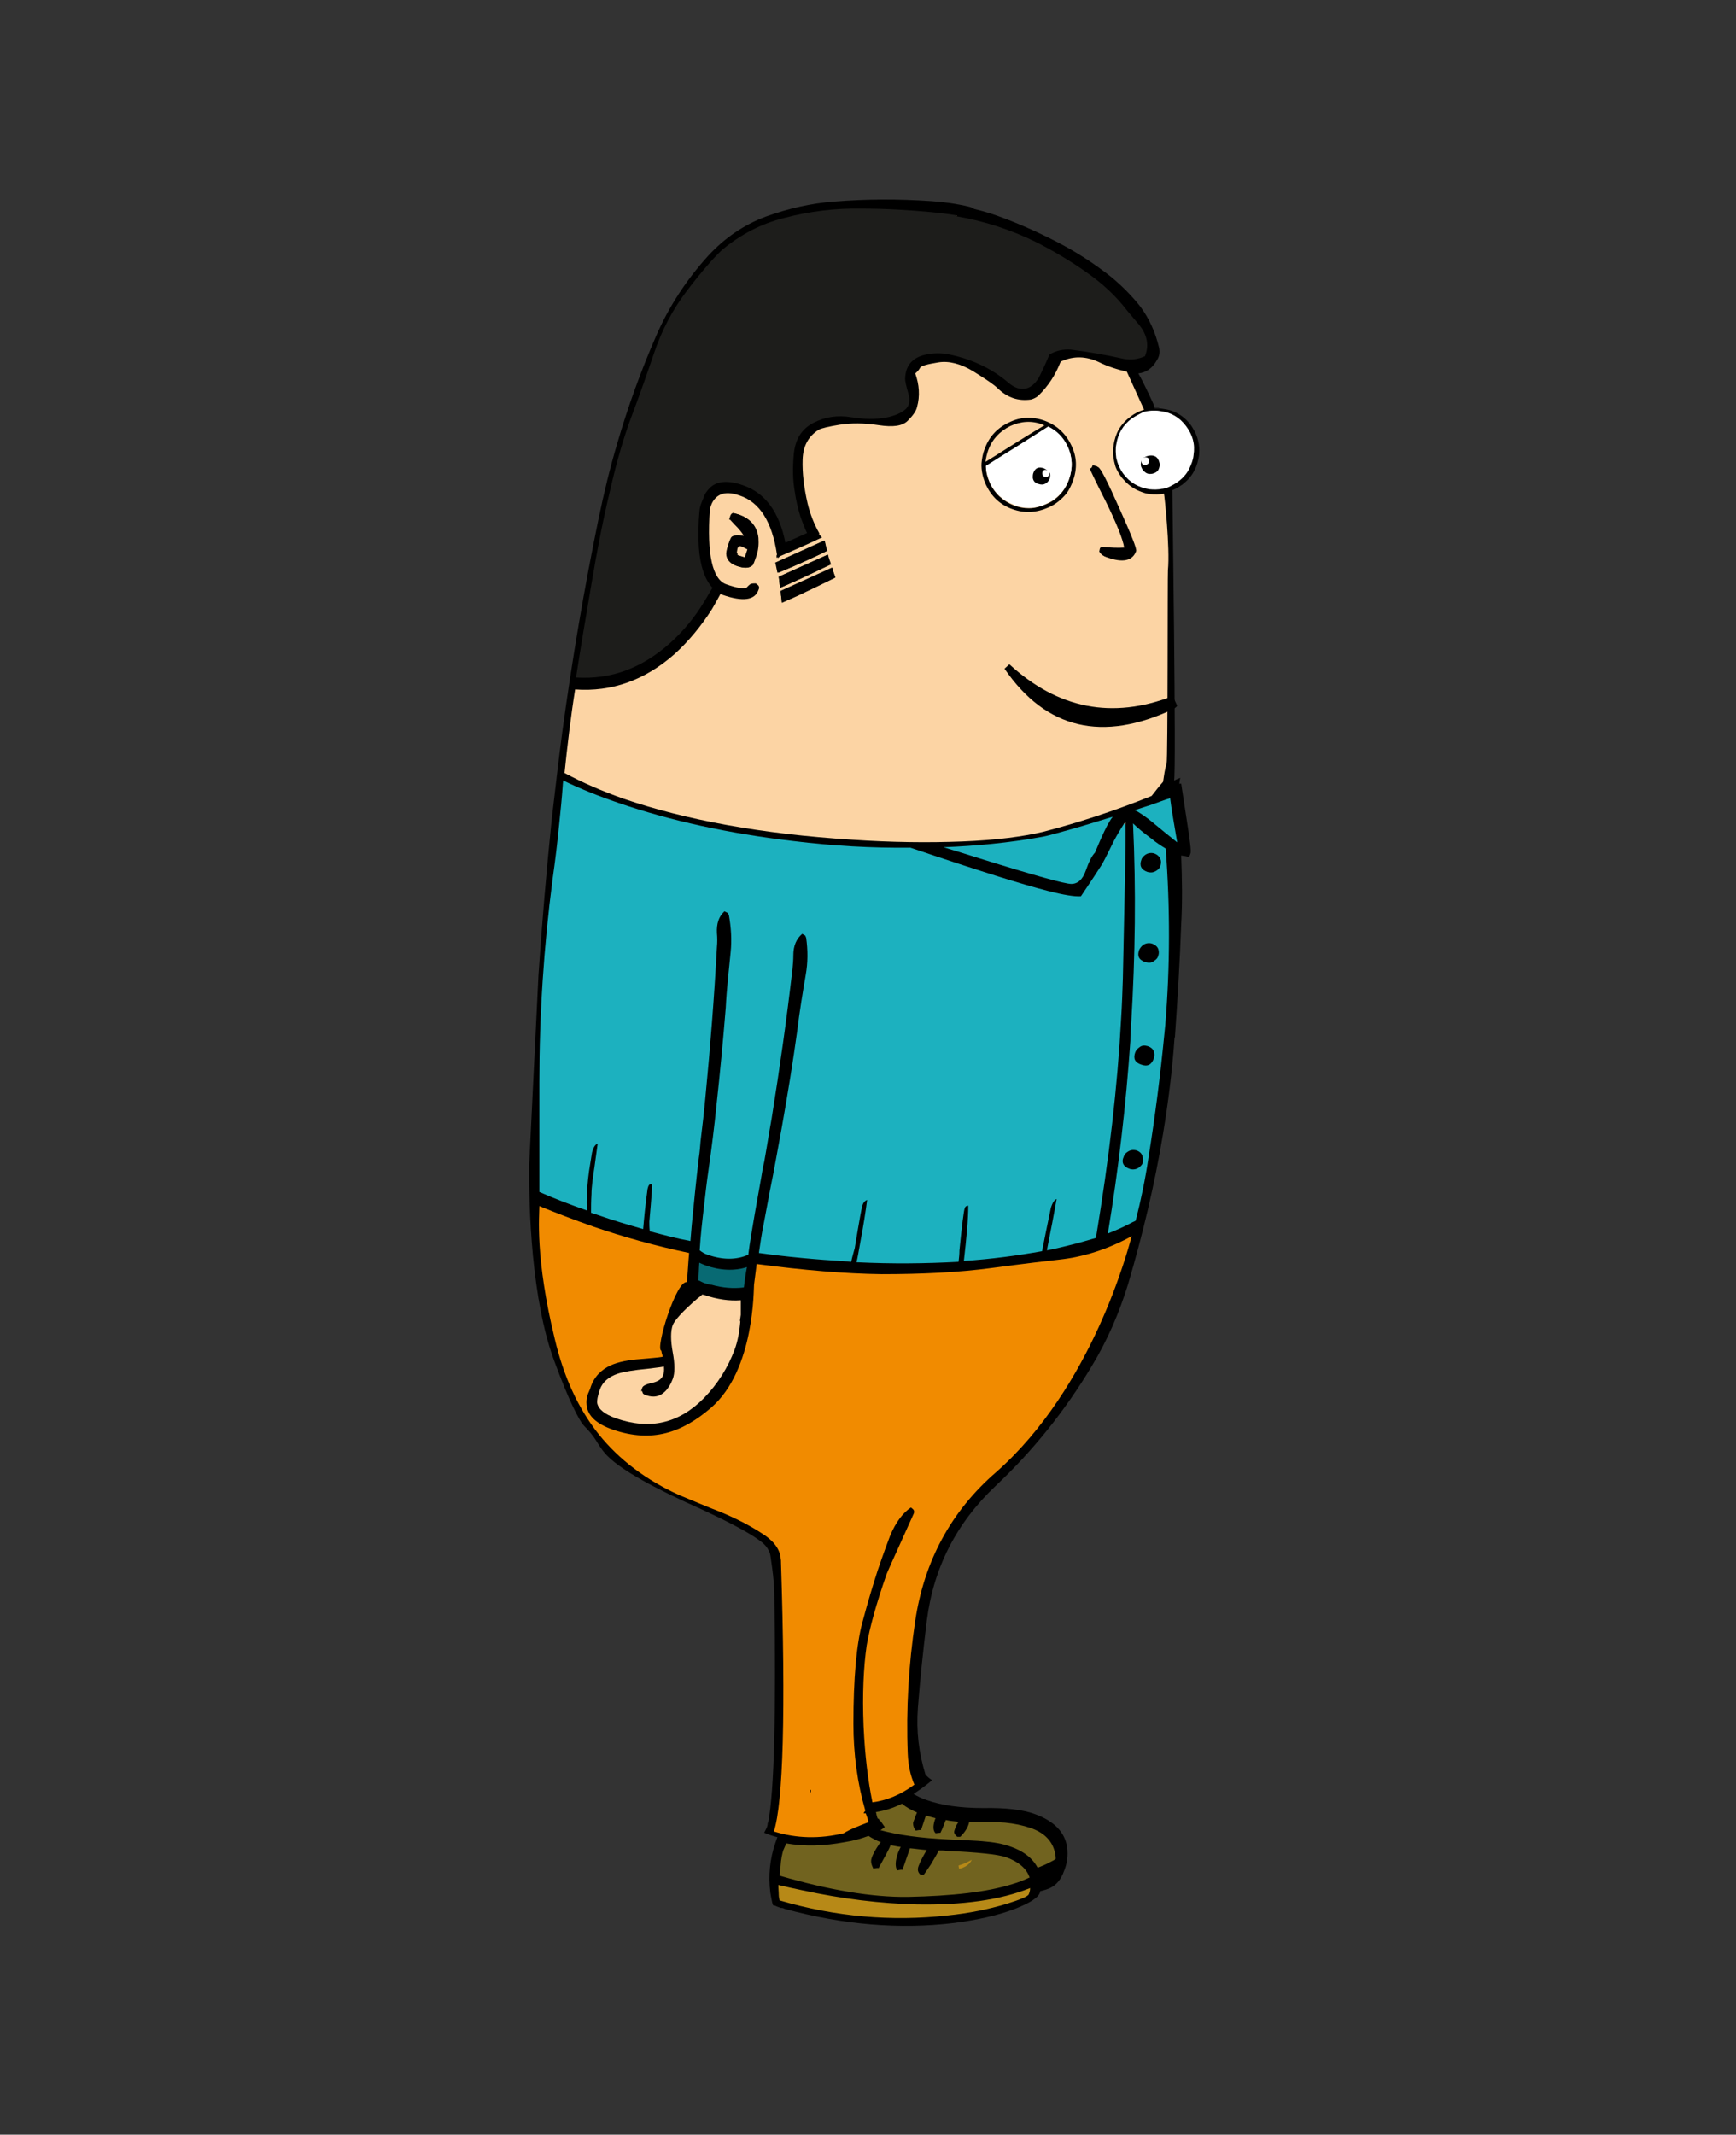 <?xml version="1.0" encoding="utf-8"?>
<!-- Generator: Adobe Illustrator 18.1.1, SVG Export Plug-In . SVG Version: 6.00 Build 0)  -->
<!DOCTYPE svg PUBLIC "-//W3C//DTD SVG 1.1//EN" "http://www.w3.org/Graphics/SVG/1.1/DTD/svg11.dtd">
<svg version="1.1" xmlns="http://www.w3.org/2000/svg" xmlns:xlink="http://www.w3.org/1999/xlink" x="0px" y="0px"
	 viewBox="0 0 393 483" enable-background="new 0 0 393 483" xml:space="preserve">
<rect x="0" y="0" width="393" height="483" fill="#333333" stroke="none"/>
<g id="ziutek_x5F_01">
</g>
<g id="ziutek_x5F_02">
</g>
<g id="ziutek_x5F_03">
</g>
<g id="ziutek_x5F_04">
</g>
<g id="ziutek_x5F_05">
	<g>
		<g>
			<path fill="none" d="M167.4,298.8c0,0-0.1,0-0.1,0.1L167.4,298.8C167.4,298.8,167.4,298.8,167.4,298.8z"/>
			<path fill="none" d="M176.7,352.7l0,0.2C176.7,352.8,176.7,352.7,176.7,352.7C176.7,352.7,176.7,352.7,176.7,352.7z"/>
			<path fill="none" d="M217.1,422.9c0.1-0.1,0.2-0.1,0.3-0.1L217.1,422.9C217.1,422.9,217.1,422.9,217.1,422.9z"/>
			<path d="M121.9,220.6c0.8-11.8,1.8-23.5,3-35.2c0.8-6.6,1.5-13.2,2.4-19.8c2.2-16.2,4.9-32.2,8.2-48.2c1.2-5.8,2.6-11.6,4.3-17.3
				c2.4-8.2,5.3-16.2,8.7-24c2.9-6.7,6.9-12.8,11.8-18.2c3.7-4,8-7,13.1-8.9c5-1.8,10.1-3,15.5-3.4c7.3-0.6,14.6-0.6,21.9-0.1
				c2.9,0.2,5.8,0.6,8.7,1.3c0.4,0.1,0.7,0.3,1.1,0.5c1.7,0.4,3.4,0.9,5.1,1.5c4.5,1.6,9,3.6,13.3,5.8c4.5,2.3,8.7,5,12.6,8.1
				c2.4,2,4.6,4.2,6.5,6.6c2.1,2.8,3.5,6,4.3,9.4c0.2,1,0.1,1.9-0.5,2.8c-1,1.8-2.4,2.8-4.2,3c1.3,2.2,3.5,7.1,3.5,7.1
				c0,0.2,0.1,0.3,0.2,0.5c0,0,0,0,0,0c0.4-0.1,0.8,0,1.1,0.1c-0.4,0-0.8,0-1.2,0c0.1,0.1,0.1,0.2,0.1,0.2c0.6,0,1.2,0,1.8,0.1
				c0.7,0.1,1.3,0.2,1.9,0.4c1.8,0.6,3.3,1.7,4.5,3.3c0.2,0.3,0.4,0.6,0.5,0.8c0.5,0.8,0.9,1.7,1.1,2.6c0.3,1.1,0.4,2.4,0.2,3.7
				c0,0,0,0,0,0c0,0,0,0,0,0c-0.2,1-0.4,2-0.9,2.9c-0.3,0.7-0.7,1.3-1.2,1.9c-0.5,0.6-1.1,1.1-1.7,1.6c-0.2,0.1-0.4,0.2-0.6,0.4
				c-0.1,0-0.1,0.1-0.2,0.1l0,0c-0.4,0.3-0.9,0.5-1.4,0.7c0,0.1,0.9,63.5,0.4,65.7c0.4-0.2,0.9-0.4,1.4-0.6
				c-0.1,0.4-0.2,0.9-0.2,1.4c0.1-0.1,0.3-0.1,0.4-0.1c0.3,1.9,0.7,4.7,1.3,8.5c0.7,4.4,1,6.9,0.8,7.3c-0.2,0.7-0.4,0.9-0.5,0.8
				c-0.2-0.1-0.6-0.2-1.5-0.3c0,0,0,0-0.1,0c0.2,5.1,0.3,10.4,0,15.6c-0.3,8.4-0.8,16.7-1.4,25.2c0,0.1,0,0.3-0.1,0.4
				c-0.5,7.2-1.4,14.5-2.6,21.7c-1.9,11.5-4.6,22.8-7.9,34c-2,6.5-4.7,12.8-8.3,18.7c-6,10-13.2,19-21.7,27
				c-8.9,8.4-14.1,18.6-15.6,30.6c-0.8,6.5-1.5,13.1-2,19.6c-0.4,5.3,0.2,10.2,1.7,15.1c0.4,0.5,0.9,0.9,1.5,1.3
				c-1.4,1.2-2.8,2.2-4.2,3.1c0.8,0.5,1.8,1,3,1.4c3.4,1.2,7.6,1.8,12.8,1.8c5.1-0.1,9,0.4,11.5,1.3c4.5,1.6,7,4.1,7.5,7.7
				c0.2,1.8,0,3.5-0.7,5.2c-0.7,2-1.8,3.3-3.4,4c-0.5,0.2-1.1,0.4-2,0.6c0,0.1-0.1,0.3-0.1,0.4c-0.4,1.1-2.3,2.3-5.6,3.6
				c-3.9,1.5-8.5,2.5-13.8,3.2c-12.4,1.5-25.2,0.4-38.4-3.2l-0.2-0.1c-0.2-0.1-0.4-0.1-0.7-0.1c-0.1-0.1-0.2-0.1-0.2-0.1
				c-0.1,0-0.2-0.1-0.3-0.1c0,0,0,0,0,0c-0.3-0.1-0.5-0.2-0.7-0.3c-0.2-0.1-0.3-0.1-0.5-0.1c-0.3-0.9-0.4-1.8-0.6-2.8
				c-0.5-3.9-0.1-7.7,1.1-11.2c0.2-0.5,0.3-1,0.5-1.4c-0.7-0.2-1.5-0.4-2.2-0.7c-0.3-0.1-0.5-0.2-0.8-0.3c0.2-0.4,0.4-0.8,0.6-1.2
				c0.1-0.3,0.2-0.6,0.2-1c0,0,0-0.1,0.1-0.1c0,0,0,0,0,0c1.4-7.2,1.8-24.6,1.4-52.2c0,0.2,0,0.2,0,0.1c-0.1-2.6-0.4-5.1-0.8-7.7
				c-0.1-0.8-0.2-1.3-0.4-1.6c-0.3-0.7-0.8-1.4-1.7-2.1c-2.1-1.7-6.7-4.2-13.6-7.4c-11-4.9-17.9-8.8-21-11.8c-0.9-0.8-1.8-2-2.7-3.5
				c-0.9-1.5-1.9-2.6-2.8-3.5c-1.2-1.2-3.6-6-6.8-14.7c-5.2-13.9-5.8-34.8-5.7-44.5"/>
			<path d="M263.8,192.1c-0.9-0.7-2-1.4-3.2-2.3c-1.9-1.4-3.2-2.5-4.1-3.4c0.7,15,0.5,30-0.4,45c-0.1,1.4-0.2,2.8-0.2,4.2
				c-1,14.6-2.7,29.1-5.1,43.6c1.8-0.7,3.6-1.5,5.3-2.4c0.3-0.2,0.7-0.3,1-0.5c1.2-4.7,2.2-9.5,2.9-14.3c1.5-9.3,2.7-18.7,3.6-28
				c0.1-0.7,0.1-1.3,0.2-2C264.8,218.7,264.9,205.4,263.8,192.1z"/>
			<path d="M261,182c-1.3,0.5-2.7,0.9-4.1,1.4c1.2,0.6,2.8,1.7,4.8,3.4c3,2.5,4.6,3.7,4.8,3.9c-0.7-4.2-1.3-7.5-1.6-10
				C263.6,181,262.3,181.5,261,182z"/>
			<path d="M259.1,93.3c-1,0.3-2,0.8-2.9,1.4c-2,1.5-3.1,3.4-3.5,5.9c-0.2,1-0.1,2,0,3c0.3,1.3,0.8,2.5,1.6,3.6
				c1.5,2,3.4,3.1,5.9,3.5c1,0.1,2,0.1,2.9-0.1c0,0,0.1,0,0.1,0c0.7-0.1,1.2-0.3,1.8-0.6c0.6-0.3,1.1-0.6,1.7-1c0,0,0,0,0.1-0.1
				c1.1-0.8,2-1.9,2.5-3c0.4-0.9,0.8-1.8,0.9-2.9c0.4-2.5-0.2-4.6-1.7-6.6c-1.5-2-3.4-3.1-5.9-3.4c-0.5-0.1-1-0.1-1.4-0.1
				C260.6,93,259.8,93.1,259.1,93.3z"/>
			<path d="M151.7,145.5c2.9-2.6,5.6-5.8,7.8-9.5c0.7-1.1,1.2-2.1,1.8-3c-1.7-1.8-2.8-4.9-3.1-9.2c-0.1-1.9-0.1-4,0-6.2
				c0.1-1.6,0.2-2.6,0.3-2.9c0.2-0.8,0.5-1.4,0.7-1.9c0.3-1,0.8-1.7,1.4-2.3c1.6-1.7,4.2-1.9,7.6-0.7c5,1.7,8.2,6,9.6,13l4.9-2.2
				c-0.6-1.2-1-2.4-1.5-3.7c-0.5-1.7-1-3.6-1.3-5.8c-0.4-2.3-0.5-5-0.2-8.3c0.3-3.3,1.7-5.7,4.4-7.1c2.7-1.4,5.5-1.8,8.6-1.3
				c3,0.5,5.6,0.5,7.8,0.1c2.1-0.4,3.6-1.1,4.5-1.9c0.9-0.8,1.1-2.1,0.6-3.7c-0.5-1.7-0.7-2.7-0.7-3.2c0.1-2.8,1.4-4.5,4-5.3
				c1.8-0.5,3.6-0.6,5.5-0.3c5.2,1,9.9,3.1,13.9,6.5c1.4,1.2,2.7,1.6,4,1.3c1.2-0.3,2.3-1.3,3.1-2.9c0.8-1.6,1.5-3.2,2.2-4.8
				c1.5-0.9,3.1-1.2,4.8-1.1c4,0.5,8,1.2,12,2.1c1.7,0.3,3.2,0.1,4.8-0.6c1-2.5,0.5-4.9-1.4-7.2c-0.9-1.1-1.8-2.1-2.7-3.2
				c-2.6-3.4-5.7-6.2-9.3-8.7c-3.4-2.4-7.1-4.6-10.8-6.5c-6-3-12.2-5-18.7-6.1c0.1-0.1,0.1-0.1,0.2-0.2c0,0-0.1,0-0.1,0
				c-1.8-0.3-3.6-0.5-5.5-0.7c-5.3-0.5-10.6-0.8-16-0.8c-5.8-0.1-11.6,0.6-17.3,2.1c-5.3,1.3-10,3.8-14.2,7.3c-2,1.9-4.7,5-7.9,9.2
				c-3.2,4.2-5.7,8.9-7.5,14.3c-1.8,5.3-3.5,10.1-5.1,14.3c-1.6,4.3-3.2,9.6-4.7,16.2c-1.6,6.6-3,13.7-4.3,21.5
				c-1.2,7-2.4,14.1-3.5,21.2C138.3,153.8,145.3,151.2,151.7,145.5z"/>
			<path d="M141.1,179.6c14,4.8,31.2,8,51.8,9.3c8.9,0.6,17.2,0.7,24.9,0.4c7.7-0.3,13.8-1.1,18.4-2.2c7.5-1.9,15.6-4.6,24.1-7.9
				c0.9-0.4,1.8-0.7,2.6-1.1c0.2-1.5,0.5-3.3,1.1-5.4c0.3-1.1,0.2-42.9,0.3-43.8c0.5-5-0.8-17.2-0.9-17.3c-1,0.2-2.1,0.2-3.2,0.1
				c-0.4-0.1-0.7-0.1-1-0.2c-0.4-0.1-0.6-0.2-0.9-0.3c-1.3-0.5-2.5-1.2-3.6-2.2c-0.3-0.4-0.7-0.7-1-1.1c-0.5-0.7-0.9-1.3-1.2-2
				c-0.2-0.4-0.3-0.9-0.4-1.3c-0.1-0.3-0.1-0.6-0.2-0.9c-0.1-0.9-0.2-1.9,0-3c0,0,0,0,0-0.1c0.2-1.3,0.6-2.5,1.2-3.6
				c0.7-1.1,1.5-2,2.6-2.8c1-0.8,2.1-1.3,3.1-1.6c0-0.1,0-0.2-0.1-0.2c-0.9,0.3-1.8,0.6-2.6,1.1l-2.5,2c0.7-0.9,1.4-1.7,2.3-2.2
				c0.3-0.2,0.6-0.4,0.9-0.5c0.6-0.3,1.2-0.5,1.9-0.7c-0.1-0.2-0.1-0.3-0.2-0.5c-0.6,0.2-1.3,0.4-1.8,0.7c0,0,0,0-0.1,0
				c-0.3,0.2-0.6,0.3-0.9,0.5c0,0,0,0-0.1,0c-0.9,0.6-1.8,1.4-2.4,2.3c0,0,0,0,0,0.1c-0.4,0.6-0.9,1.3-1.2,2c0,0.1-0.1,0.3-0.2,0.4
				c0,0,0,0,0,0c-0.2,0.4-0.4,1-0.5,1.5c-0.1,0.2-0.1,0.4-0.2,0.6c0.2-2.1,1.1-4,2.8-5.9c0.9-1,2-1.8,3.2-2.4
				c0.4-0.1,0.8-0.1,1.2-0.2c0,0,0.1,0,0.1,0c-1-2.5-2-5-3.3-7.4c-2.2-0.5-4.4-1.2-6.4-2.2c-2.8-1.3-5.6-1.4-8.3-0.2
				c-0.2,0-0.3,0.2-0.4,0.4c-1.1,2.8-2.7,5.2-4.8,7.3c-0.5,0.5-1.1,0.8-1.8,1c-2.9,0.4-5.3-0.4-7.5-2.5c-0.9-0.9-2.7-2.1-5.6-3.9
				c-2.8-1.7-5.5-2.4-7.9-2c-2.5,0.4-3.9,0.8-4.1,1.2c-0.2,0.4-0.6,0.9-1.1,1.3c0.9,2.5,1.1,5.1,0.4,7.6c-0.2,0.9-0.9,1.9-2.1,3.1
				c-1.2,1.2-3.3,1.5-6.6,1c-3.3-0.5-6.2-0.5-8.8-0.1c-2.5,0.4-4.1,0.8-4.7,1.1c-2.4,1.5-3.6,3.7-3.7,6.8c-0.1,3,0.3,6.3,1.1,9.8
				c0.6,2.5,1.5,4.8,2.7,6.9c0,0-0.1,0.1-0.1,0.1c0.2,0.3,0.4,0.5,0.7,0.8c-3.6,1.7-6.8,3.1-9.4,4.2c-0.2,0.2-0.5,0.3-0.6,0.5
				c0-0.1-0.1-0.2-0.1-0.2c-0.1,0-0.1,0.1-0.2,0.1c0-0.1,0-0.3,0-0.4c0-0.1,0-0.2,0.1-0.3c-1.1-7.4-3.9-11.9-8.5-13.4
				c-2.6-0.9-4.4-0.6-5.6,0.8c-0.6,0.7-0.9,1.5-1.1,2.4c-0.7,10.2,0.6,15.8,3.7,16.9c2.5,0.9,4.1,1.1,4.7,0.7
				c0.2-0.3,0.5-0.5,0.6-0.6c0.3-0.3,0.8-0.3,1.4-0.3c0.3,0.2,0.5,0.4,0.6,0.5c0.2,0.3,0.2,0.6,0,1c-0.8,2.3-3.5,2.7-8.1,1.1
				c-0.2-0.1-0.3-0.1-0.5-0.2c-0.6,1.1-1.2,2.2-1.9,3.4c-2.5,3.9-5.3,7.3-8.5,10.2c-6.7,5.9-14.2,8.6-22.5,8
				c-1,6.2-1.8,12.1-2.4,17.9C131.9,175.9,136.3,177.9,141.1,179.6z"/>
			<path d="M245.1,187c-4.9,1.4-8,2.3-9.4,2.5c-7.3,1.1-14.7,1.8-22.1,2.2c2.7,0.8,5.5,1.7,8.4,2.6c12.2,3.8,19.1,5.7,20.5,5.7
				c1.5,0,2.6-1,3.3-3c0.7-2,1.4-3.4,2.1-4.1c1-2.4,1.9-4.5,2.8-6.2c0.4-0.7,0.8-1.4,1.2-1.9C249.8,185.6,247.4,186.3,245.1,187z"/>
			<path d="M122.1,269.8c3.2,1.4,6.8,2.8,10.8,4.2c-0.1-1.3-0.1-2.7,0.1-4.4c0.1-1.9,0.3-4,0.7-6.3c0.3-1.7,0.4-2.7,0.5-2.9
				c0.3-1,0.7-1.6,1.2-1.7c-0.1,0.6-0.3,2.3-0.7,5.1c-0.4,2.6-0.7,4.8-0.7,6.3c-0.1,1.6-0.1,3-0.1,4.2c0.5,0.2,1,0.3,1.5,0.5
				c3.4,1.2,6.8,2.2,10.3,3.2c0.2-2.4,0.5-5.5,1-9.1c0.1-0.4,0.2-0.7,0.3-0.8c0.1-0.2,0.3-0.3,0.7-0.2c0.1,0-0.1,2.8-0.6,8.4
				c0,0.6,0,1.3,0.1,2.2c3,0.8,6,1.6,9.2,2.2c0.1-1.2,0.2-2.4,0.3-3.6c0.5-5.1,1-10.1,1.6-15.2c0.2-1.3,0.3-2.5,0.4-3.8
				c0.4-3.3,0.8-6.7,1.1-10c1.1-11.3,2-22.6,2.6-33.9c0.1-1.1,0.1-2.1,0-3.2c-0.1-2.1,0.4-3.7,1.7-4.9l0.8,0.4
				c0.1,0.2,0.1,0.3,0.2,0.4c0.5,2.8,0.7,5.6,0.4,8.5c-0.4,4.1-0.9,8.3-1.1,12.5c-0.6,7.4-1.3,14.8-2.1,22.1
				c-0.5,4.9-1.1,9.7-1.8,14.6c-0.4,2.7-0.7,5.4-1,8c-0.4,3.4-0.8,6.8-1,10.2c0.5,0.4,1.1,0.8,1.8,1c3.4,1.2,6.5,1.2,9.2,0
				c0.1-0.7,0.2-1.5,0.3-2.2c0.8-5.1,1.7-10.1,2.6-15.1c0.2-1.2,0.4-2.5,0.7-3.7c0.6-3.3,1.1-6.6,1.7-9.9
				c1.8-11.2,3.4-22.4,4.7-33.7c0.1-1,0.2-2.1,0.2-3.2c0-2.1,0.7-3.7,2-4.8l0.7,0.4c0.1,0.2,0.1,0.3,0.2,0.5
				c0.4,2.8,0.4,5.6-0.1,8.4c-0.7,4.1-1.4,8.3-1.9,12.5c-1,7.3-2.2,14.6-3.5,21.9c-0.9,4.8-1.7,9.6-2.7,14.4c-0.5,2.7-1,5.3-1.5,8
				c-0.4,2-0.7,4-1,6.1c6.4,0.9,13,1.5,19.8,1.9c0.4,0,0.7,0.1,1.1,0.1c0.2-1,0.5-2,0.8-3.1c1-6.1,1.6-9.3,1.7-9.5
				c0.2-0.8,0.6-1.2,1.1-1.4c-0.3,2.4-0.8,5.7-1.6,9.9c-0.3,1.6-0.5,3-0.8,4.2c8.1,0.4,15.8,0.3,23.1-0.1c0.1-0.8,0.2-1.7,0.2-2.6
				c0.6-5.9,1-9.1,1.2-9.5c0.1-0.4,0.4-0.6,0.8-0.6c0,3.1-0.4,7.3-1,12.5c6.2-0.4,12.1-1.2,17.7-2.2c0.5-2.6,1.2-5.9,2-9.8
				c0.4-1.3,0.9-1.9,1.3-2c-0.1,0.4-0.6,3.6-1.8,9.5l-0.4,2.1c1.7-0.3,3.3-0.7,4.9-1.1c2.1-0.5,4.2-1.1,6.2-1.7
				c3-18,4.9-34.5,5.7-49.5c0.2-3.1,0.3-6.2,0.4-9.2c0.4-19.2,0.7-30.8,0.6-34.8c0-0.2,0-0.4,0-0.6c-0.1,0.1-0.2,0.2-0.3,0.4
				c0,0,0,0,0,0c-0.7,1.1-1.5,2.4-2.4,4.1c-1.7,3.5-2.7,5.4-2.9,5.6c-0.7,1.1-2.2,3.4-4.5,6.8c-1.4,0.1-3.9-0.3-7.4-1.2
				c-5.6-1.4-16.1-4.7-31.2-9.8c-8.7,0.1-17.5-0.4-26.5-1.5c-14.6-1.7-27.8-4.6-39.5-8.6c-4.7-1.6-8.9-3.3-12.6-5.1
				c0,0.3-0.1,0.7-0.1,1.1c-0.2,2.9-0.5,5.8-0.8,8.7c-0.4,4.1-0.9,8.3-1.5,12.5c-2,15.3-3,30.6-3,45.9
				C122.1,253.7,122.1,262,122.1,269.8z"/>
			<path d="M145.3,314c0.1-0.4,0.9-0.8,2.2-1.1c1.4-0.3,2.2-0.9,2.5-1.7c0.2-0.5,0.3-1.2,0.2-2c-1,0.2-2.3,0.3-3.7,0.5
				c-3.2,0.3-5.5,0.7-6.7,1.1c-2.1,0.7-3.5,1.9-4.1,3.6c-0.5,1.5-0.7,2.5-0.6,3.1c0.3,1.4,1.7,2.5,4.2,3.4c7.7,2.7,14.3,1.2,20-4.6
				c3.1-3.2,5.4-6.9,6.9-10.9c0.7-1.9,1.1-4,1.3-6.5c0,0,0,0,0-0.1c0,0-0.1,0-0.1,0.1c0.1-0.5,0.1-0.9,0.2-1.4c0-1,0-2.2,0-3.3
				c-2.6,0.2-5.3-0.2-8.3-1.2c-0.1,0-0.3-0.1-0.4-0.1c-0.3,0.3-0.7,0.6-1.1,0.9c-3.4,2.9-5.2,5-5.6,6c-0.5,1.4-0.5,3.5,0,6.2
				c0.5,2.7,0.5,4.7,0,6c-0.4,1.1-1,2.1-1.7,2.8c-1.2,1.2-2.6,1.5-4.3,0.9c-0.4-0.1-0.7-0.3-0.8-0.5c0-0.2-0.1-0.3-0.2-0.5
				C145,314.9,145.1,314.7,145.3,314z"/>
			<path d="M157.9,289.7c0.1,0,0.3,0.1,0.4,0.2c0,0,0.1,0,0.1,0c0.3,0.2,0.6,0.3,1,0.5l0.7,0.2c0.3,0.1,0.6,0.2,1,0.2l0,0
				c2.5,0.7,4.9,0.9,7.3,0.6c0.2-1.6,0.4-3.1,0.7-4.6c-2.8,0.9-6,0.8-9.4-0.4c-0.5-0.2-1-0.4-1.4-0.6c0,0,0,0,0,0.1
				C158.1,287.1,158,288.4,157.9,289.7z"/>
			<path d="M190.9,414.2c1.7-0.4,3.7-1.1,5.7-1.9c0,0,0,0,0.1,0c-0.2-0.6-0.5-1.3-0.7-2c-0.2,0-0.4,0-0.5,0c0.1-0.2,0.2-0.4,0.4-0.6
				c-1.8-6.2-2.7-12.8-2.7-19.7c0-10.3,0.7-17.9,2-22.8c1.3-4.9,2.5-8.8,3.5-11.9c1.5-4.4,2.5-7,2.8-7.8c1.3-3.1,2.9-5.2,4.7-6.4
				c0.2,0.1,0.4,0.3,0.6,0.5c0.2,0.3,0.2,0.6,0,1c-0.1,0.2-1,2.2-2.8,6.2c-1.8,4-2.9,6.4-3.3,7.4c-2.3,6.6-3.8,12-4.5,16.1
				c-0.7,4.9-1,11-0.7,18.3c0.3,6.6,1,12.3,2,17.2c3.2-0.4,6.4-1.7,9.5-4c-0.9-2.1-1.4-4.4-1.5-7c-0.4-10.1,0.2-20.1,1.7-30.1
				c2-13.3,8.8-23.9,18.3-33.6c22.8-23.4,29.9-50.6,30.7-53.4c-5.3,2.9-10.8,4.7-16.4,5.3c-2.7,0.3-7.8,0.9-15.3,1.9
				c-7.5,1-15.8,1.4-24.9,1.4c-8.2-0.1-17.7-0.9-28.3-2.3c-0.2,1.5-0.4,3.1-0.6,4.7c-0.1,0.7,0.1,19.5-9.7,27.8
				c-6.7,5.7-13.4,8-22.2,5c-3.8-1.3-5.8-3.2-6-5.6c-0.1-0.8,0-1.6,0.3-2.5c0.4-0.9,0.6-1.4,0.6-1.5c0.8-2.4,2.4-4,4.6-5
				c1.6-0.7,3.8-1.2,6.8-1.4c2.1-0.2,3.8-0.3,4.9-0.5c0-0.3-0.1-0.6-0.2-0.9c0-0.2-0.1-0.4-0.1-0.5c-1.4-0.4,3.4-16,5.8-15.5
				c0.2-2.2,0.3-4.4,0.5-6.6c-7.6-1.6-14.8-3.6-21.5-5.9c-4.6-1.6-8.7-3.2-12.4-4.7c0,2.1,0,15.1,3.5,30.1c2,8.4,5.2,15.6,10,21.6
				c4.6,5.7,10.7,10.3,18.2,13.7c4.1,1.7,7.2,3,9.3,3.8c3.6,1.5,6.7,3.1,9.3,4.8c2.6,1.6,4,3.4,4.3,5.4c0,0.3,0.1,0.6,0.1,0.9
				c0,0,0,0,0,0l0,0.2c1.1,34,0.5,54.3-1.6,61C180.2,415.4,185.5,415.5,190.9,414.2z"/>
			<path d="M176.4,424.4c11.3,3.3,21,4.9,29,4.8c10.2-0.1,18.1-1.1,23.8-2.9c1.4-0.4,2.6-0.9,3.9-1.5c0-0.1-0.1-0.1-0.1-0.2
				c-0.7-1.9-2.5-3.4-5.3-4.4c-1.8-0.6-6.3-1.1-13.3-1.4c-0.7-0.1-1.3-0.1-1.9-0.1c0,0.1,0,0.1-0.1,0.2c-0.2,0.5-0.8,1.5-1.7,3
				c-0.9,1.3-1.4,2.1-1.6,2.3l-0.7,0c-0.6-0.5-0.8-1.2-0.4-2.1c0.3-0.8,0.8-1.8,1.5-3c0.1-0.2,0.2-0.3,0.3-0.5
				c-1.4-0.1-2.6-0.3-3.8-0.4l-1.7,4.9c-0.2-0.1-0.6,0-1.2,0.1c-0.5-0.9-0.4-2.1,0.1-3.7c0.2-0.6,0.5-1.2,0.7-1.6
				c-0.9-0.1-1.6-0.3-2.3-0.4c-0.3,0.9-1.3,2.6-2.7,5.2c-0.2-0.1-0.6,0-1.2,0.1c-0.5-1-0.6-1.7-0.4-2.3c0.3-1,0.9-2,1.7-3.2
				c0.1-0.2,0.3-0.3,0.4-0.5c-1-0.3-2-0.9-2.8-1.4c-1.6,0.6-3.3,1.1-5.3,1.4c-4.7,0.9-9.2,1-13.3,0.3c-0.2,0.5-0.5,1.1-0.7,1.6
				c-0.2,0.7-0.5,1.9-0.6,3.6C176.5,423,176.4,423.7,176.4,424.4z"/>
			<path d="M233,428.6c0.2-0.5,0.3-0.9,0.3-1.4c-6.8,2.7-15.4,4-25.8,3.7c-7.9-0.2-16.6-1.2-25.8-3.2c-1.9-0.4-3.7-0.8-5.4-1.2
				c0,0.8,0.1,1.5,0.1,2.2c0,0.5,0.1,0.9,0.2,1.3c12.6,3.7,25.3,4.8,38,3.4c4.9-0.5,9.3-1.4,13.3-2.6
				C231.1,429.9,232.8,429.1,233,428.6z"/>
			<path d="M237.8,421.3c0.4-0.2,0.8-0.4,1.2-0.7c0-0.6-0.1-1.2-0.3-1.9c-0.7-2.4-2.5-4.1-5.4-5.1c-1.8-0.6-3.7-1-5.8-1.2
				c-1.1-0.1-2.9-0.1-5.7-0.1c-0.8,0-1.6,0-2.4,0c0,0.1-0.1,0.3-0.1,0.4c-0.3,1-1,2-1.9,2.9l-0.7,0c-0.5-0.4-0.7-0.8-0.7-1.1
				c0-0.1,0.1-0.5,0.3-1c0.1-0.4,0.4-0.8,0.7-1.3c-1-0.1-2-0.2-2.9-0.4c-0.1,0.3-0.2,0.5-0.3,0.8c-0.3,0.8-0.6,1.5-0.9,2.1
				c0,0-0.4,0-1.1,0.1c-0.6-0.6-0.6-1.6-0.2-2.9c0.1-0.2,0.1-0.4,0.2-0.5c-0.7-0.2-1.5-0.4-2.2-0.6l-1.1,3.3c-0.2-0.1-0.6,0-1.2,0.1
				c-0.4-0.5-0.6-1.1-0.6-1.7c0-0.1,0.2-0.6,0.5-1.4c0.1-0.4,0.3-0.7,0.4-1c-1.4-0.6-2.5-1.2-3.4-2c-2,1-3.9,1.6-5.9,1.9
				c0.1,0.5,0.2,1,0.4,1.5c0,0,0.1,0,0.2,0c0.1,0.2,0.2,0.4,0.5,0.6c0,0,0,0,0,0c0.4,0.6,0.7,1,0.9,1.3c-0.3,0.2-0.6,0.5-1,0.7
				c4,1.1,9.1,1.8,15.4,2.1c4.1,0.2,6.6,0.3,7.6,0.4c2.6,0.2,4.8,0.6,6.4,1.2c3,1,5.1,2.7,6.2,4.8
				C235.7,422.3,236.7,421.9,237.8,421.3z"/>
			<path d="M238.4,423.6c-1,0.5-2,1-3,1.3c0,0.2,0.1,0.5,0.1,0.7c0,0,0,0,0,0.1c0.1-0.1,0.2-0.1,0.3-0.1
				C237.1,425.2,238,424.5,238.4,423.6z"/>
			<path fill="#1D1D1B" d="M151.7,145.5c2.9-2.6,5.6-5.8,7.8-9.5c0.7-1.1,1.2-2.1,1.8-3c-1.7-1.8-2.8-4.9-3.1-9.2
				c-0.1-1.9-0.1-4,0-6.2c0.1-1.6,0.2-2.6,0.3-2.9c0.2-0.8,0.5-1.4,0.7-1.9c0.3-1,0.8-1.7,1.4-2.3c1.6-1.7,4.2-1.9,7.6-0.7
				c5,1.7,8.2,6,9.6,13l4.9-2.2c-0.6-1.2-1-2.4-1.5-3.7c-0.5-1.7-1-3.6-1.3-5.8c-0.4-2.3-0.5-5-0.2-8.3c0.3-3.3,1.7-5.7,4.4-7.1
				c2.7-1.4,5.5-1.8,8.6-1.3c3,0.5,5.6,0.5,7.8,0.1c2.1-0.4,3.6-1.1,4.5-1.9c0.9-0.8,1.1-2.1,0.6-3.7c-0.5-1.7-0.7-2.7-0.7-3.2
				c0.1-2.8,1.4-4.5,4-5.3c1.8-0.5,3.6-0.6,5.5-0.3c5.2,1,9.9,3.1,13.9,6.5c1.4,1.2,2.7,1.6,4,1.3c1.2-0.3,2.3-1.3,3.1-2.9
				c0.8-1.6,1.5-3.2,2.2-4.8c1.5-0.9,3.1-1.2,4.8-1.1c4,0.5,8,1.2,12,2.1c1.7,0.3,3.2,0.1,4.8-0.6c1-2.5,0.5-4.9-1.4-7.2
				c-0.9-1.1-1.8-2.1-2.7-3.2c-2.6-3.4-5.7-6.2-9.3-8.7c-3.4-2.4-7.1-4.6-10.8-6.5c-6-3-12.2-5-18.7-6.1l0.1-0.2
				c-1.8-0.3-3.6-0.5-5.5-0.7c-5.3-0.5-10.6-0.8-16-0.8c-5.8-0.1-11.6,0.6-17.3,2.1c-5.3,1.3-10,3.8-14.2,7.3c-2,1.9-4.7,5-7.9,9.2
				c-3.2,4.2-5.7,8.9-7.5,14.3c-1.8,5.3-3.5,10.1-5.1,14.3c-1.6,4.3-3.2,9.6-4.7,16.2c-1.6,6.6-3,13.7-4.3,21.5
				c-1.2,7-2.4,14.1-3.5,21.2C138.3,153.8,145.3,151.2,151.7,145.5z"/>
			<path fill="#FCD4A4" d="M216.6,48.8c0,0-0.1,0-0.1,0l-0.1,0.2C216.5,48.9,216.5,48.9,216.6,48.8z"/>
			<path fill="#FCD4A4" d="M255.1,84.1c-2.2-0.5-4.4-1.2-6.4-2.2c-2.8-1.3-5.6-1.4-8.3-0.2c-0.2,0-0.3,0.2-0.4,0.4
				c-1.1,2.8-2.7,5.2-4.8,7.3c-0.5,0.5-1.1,0.8-1.8,1c-2.9,0.4-5.3-0.4-7.5-2.5c-0.9-0.9-2.7-2.1-5.6-3.9c-2.8-1.7-5.5-2.4-7.9-2
				c-2.5,0.4-3.9,0.8-4.1,1.2c-0.2,0.4-0.6,0.9-1.1,1.3c0.9,2.5,1.1,5.1,0.4,7.6c-0.2,0.9-0.9,1.9-2.1,3.1c-1.2,1.2-3.3,1.5-6.6,1
				c-3.3-0.5-6.2-0.5-8.8-0.1c-2.5,0.4-4.1,0.8-4.7,1.1c-2.4,1.5-3.6,3.7-3.7,6.8c-0.1,3,0.3,6.3,1.1,9.8c0.6,2.5,1.5,4.8,2.7,6.9
				c0,0-0.1,0.1-0.1,0.1c0.2,0.3,0.4,0.5,0.7,0.8c-3.6,1.7-6.8,3.1-9.4,4.2c-0.2,0.2-0.5,0.3-0.6,0.5c0-0.1-0.1-0.2-0.1-0.2
				c-0.1,0-0.1,0.1-0.2,0.1c0-0.1,0-0.3,0-0.4c0-0.1,0-0.2,0.1-0.3c-1.1-7.4-3.9-11.9-8.5-13.4c-2.6-0.9-4.4-0.6-5.6,0.8
				c-0.6,0.7-0.9,1.5-1.1,2.4c-0.7,10.2,0.6,15.8,3.7,16.9c2.5,0.9,4.1,1.1,4.7,0.7c0.2-0.3,0.5-0.5,0.6-0.6
				c0.3-0.3,0.8-0.3,1.4-0.3c0.3,0.2,0.5,0.4,0.6,0.5c0.2,0.3,0.2,0.6,0,1c-0.8,2.3-3.5,2.7-8.1,1.1c-0.2-0.1-0.3-0.1-0.5-0.2
				c-0.6,1.1-1.2,2.2-1.9,3.4c-2.5,3.9-5.3,7.3-8.5,10.2c-6.7,5.9-14.2,8.6-22.5,8c-1,6.2-1.8,13.1-2.4,18.9
				c4.1,2.2,8.5,4.1,13.3,5.8c14,4.8,31.2,8,51.8,9.3c8.9,0.6,17.2,0.7,24.9,0.4c7.7-0.3,13.8-1.1,18.4-2.2c7.7-2,15.8-4.6,24.5-8.1
				c0.8-1,1.7-2.2,2.6-3.2c0.2-1.3,0.4-2.9,0.8-4.1c0.3-1.1,0.2-42.9,0.3-43.8c0.5-5-0.8-17.2-0.9-17.3c-1,0.2-2.1,0.2-3.2,0.1
				c-0.4-0.1-0.7-0.1-1-0.2c-0.4-0.1-0.6-0.2-0.9-0.3c-1.4-0.5-2.6-1.3-3.6-2.3c-0.3-0.3-0.6-0.7-0.9-1c-0.5-0.7-0.9-1.3-1.2-2
				c-0.2-0.4-0.3-0.9-0.4-1.3c-0.1-0.3-0.1-0.6-0.2-0.9c-0.1-0.9-0.2-1.9,0-3c0,0,0,0,0-0.1c0.2-1.3,0.6-2.5,1.2-3.6
				c0.7-1.1,1.5-2,2.6-2.8c1-0.8,2.1-1.3,3.1-1.6 M247.3,105.4c0-0.2,0.3-0.1,1,0.1c0.5,0.2,2.2,3.3,4.8,9.3c2.7,6,4,9.3,3.8,9.7
				c-0.8,2.2-3,2.6-6.6,1.4c-0.7-0.2-1.2-0.6-1.4-1.1c-0.1,0.3-0.1,0.1,0.1-0.7c0.1-0.3,0.5-0.4,1.1-0.3c1.4,0.1,2.9,0.2,4.4,0.1
				c-0.3-1.9-1.7-5.4-4.1-10.3c-2.5-4.9-3.7-7.5-3.7-7.6C247,106,247.2,105.8,247.3,105.4z M189.1,130.6c-1.7,0.9-3.9,1.9-6.4,3.1
				c-2,1-3.9,1.8-5.7,2.6c0-0.6-0.1-1.2-0.2-1.7c0-0.3,0-0.6-0.1-0.9l11.7-5.3C188.6,129.3,188.9,130,189.1,130.6z M187.6,126.2
				c0.1,0.5,0.3,1,0.5,1.5c-1.2,0.5-2.5,1.1-4,1.9c-2.8,1.3-5.3,2.5-7.5,3.4c-0.1-0.9-0.2-1.7-0.3-2.5l11.1-5
				C187.5,125.7,187.6,126,187.6,126.2z M186.7,122.3c0.2,0.8,0.3,1.6,0.6,2.3c-0.5,0.3-1.1,0.5-1.6,0.8c-3.6,1.7-6.8,3.1-9.5,4.2
				c-0.2-0.9-0.3-1.7-0.5-2.3L186.7,122.3z M167,128.1c-1.6-0.6-2.5-1.6-2.5-2.9c0-0.5,0.1-0.9,0.3-1.4c0.1-0.4,0.2-0.6,0.2-0.7
				c0.3-0.9,0.5-1.4,0.7-1.6c0.5-0.4,1.4-0.5,2.8-0.2c-0.2-0.5-0.7-1.1-1.4-1.9c-0.4-0.4-1-1.1-1.8-1.9c-0.2,0.3-0.2,0,0.1-0.7
				c0.2-0.5,0.4-0.7,0.6-0.7c0.2,0,0.5,0.1,1.2,0.3c2.7,0.9,4.2,2.7,4.5,5.3c0.1,1.4,0,2.8-0.5,4.2c-0.4,1.2-0.7,1.9-0.8,2
				C169.6,128.6,168.5,128.6,167,128.1z"/>
			<path d="M251.8,105.3c0-0.1,0-0.1-0.1-0.2C251.8,105.2,251.8,105.2,251.8,105.3z"/>
			<path d="M250.7,113.8c2.4,4.9,3.8,8.4,4.1,10.3c-1.5,0.1-3.1,0.1-4.4-0.1c-0.7-0.1-1,0-1.1,0.3c-0.2,0.7-0.3,0.9-0.1,0.7
				c0.2,0.5,0.7,0.9,1.4,1.1c3.6,1.3,5.8,0.8,6.6-1.4c0.2-0.5-1.1-3.7-3.8-9.7c-2.7-6.1-4.3-9.2-4.8-9.3c-0.7-0.2-1-0.3-1-0.1
				c-0.2,0.4-0.3,0.6-0.4,0.8C246.9,106.3,248.1,108.8,250.7,113.8z"/>
			<path d="M171.6,121.7c-0.3-2.6-1.8-4.4-4.5-5.3c-0.6-0.2-1-0.3-1.2-0.3c-0.2,0-0.5,0.3-0.6,0.7c-0.2,0.7-0.3,0.9-0.1,0.7
				c0.8,0.9,1.4,1.5,1.8,1.9c0.7,0.8,1.2,1.4,1.4,1.9c-1.4-0.3-2.3-0.2-2.8,0.2c-0.1,0.1-0.4,0.7-0.7,1.6c0,0-0.1,0.3-0.2,0.7
				c-0.2,0.5-0.2,1-0.3,1.4c0,1.4,0.9,2.4,2.5,2.9c1.6,0.5,2.7,0.5,3.3-0.2c0.1-0.2,0.4-0.8,0.8-2
				C171.5,124.5,171.7,123.1,171.6,121.7z M168.6,126.1l-1.6-0.5c-0.1-0.4-0.2-0.6-0.2-0.6c0.1-0.4,0.1-0.8,0.2-1
				c0.1-0.4,0.6-0.5,1.2-0.2c0.6,0.4,1,0.5,1,0.5L168.6,126.1z"/>
			<path fill="#FCD4A4" d="M167,124c-0.1,0.2-0.1,0.6-0.2,1c0.1,0,0.2,0.3,0.2,0.6l1.6,0.5l0.6-1.8c0,0-0.4-0.2-1-0.5
				C167.6,123.5,167.2,123.5,167,124z"/>
			<path d="M185.6,125.4c0.6-0.3,1.1-0.5,1.6-0.8c-0.2-0.7-0.4-1.5-0.6-2.3l-11.1,5c0.2,0.7,0.3,1.5,0.5,2.3
				C178.8,128.5,182,127.1,185.6,125.4z"/>
			<path d="M176.6,133c2.3-1,4.8-2.1,7.5-3.4c1.5-0.7,2.8-1.3,4-1.9c-0.1-0.5-0.3-1-0.5-1.5c-0.1-0.2-0.1-0.5-0.2-0.7l-11.1,5
				C176.4,131.3,176.5,132.1,176.6,133z"/>
			<path d="M176.8,134.7c0.1,0.5,0.1,1.1,0.2,1.7c1.8-0.8,3.7-1.6,5.7-2.6c2.6-1.2,4.7-2.3,6.4-3.1c-0.2-0.6-0.5-1.3-0.7-2.1
				l-11.7,5.3C176.8,134.1,176.8,134.4,176.8,134.7z"/>
			<path fill="#FFFFFF" d="M256.2,94.7c-2,1.5-3.1,3.4-3.5,5.9c-0.2,1-0.1,2,0,3c0.3,1.3,0.8,2.5,1.6,3.6c1.5,2,3.4,3.1,5.9,3.5
				c1,0.1,2,0.1,2.9-0.1c0,0,0.1,0,0.1,0c0.7-0.1,1.2-0.3,1.8-0.6c0.6-0.3,1.1-0.6,1.7-1c0,0,0,0,0.1-0.1c1.1-0.8,2-1.9,2.5-3
				c0.4-0.9,0.8-1.8,0.9-2.9c0.4-2.5-0.2-4.6-1.7-6.6c-1.5-2-3.4-3.1-5.9-3.4c-0.5-0.1-1-0.1-1.4-0.1c-0.8,0-1.5,0.1-2.3,0.3
				C258.1,93.6,257.1,94.1,256.2,94.7z"/>
			<path d="M259.2,106.8c0.4,0.4,1,0.5,1.6,0.4c0.9-0.2,1.4-0.6,1.6-1.3c0.1-0.3,0.2-0.7,0.1-1.1c-0.3-1.4-1.1-1.9-2.4-1.7
				c-0.5,0.1-0.9,0.3-1.2,0.5c0.1,0,0.2,0,0.2-0.1c0.6-0.1,1,0.1,1,0.6c0,0.2,0,0.3,0,0.5c-0.1,0.3-0.3,0.5-0.7,0.6
				c-0.5,0.1-0.9-0.1-1-0.7c0-0.1,0-0.2,0-0.3c-0.1,0.4-0.2,0.8-0.1,1.3C258.5,106,258.7,106.5,259.2,106.8z"/>
			<path fill="#FCD4A4" d="M147.6,312.9c1.4-0.3,2.2-0.9,2.5-1.7c0.2-0.5,0.3-1.2,0.2-2c-1,0.2-2.3,0.3-3.7,0.5
				c-3.2,0.3-5.5,0.7-6.7,1.1c-2.1,0.7-3.5,1.9-4.1,3.6c-0.5,1.5-0.7,2.5-0.6,3.1c0.3,1.4,1.7,2.5,4.2,3.4c7.7,2.7,14.3,1.2,20-4.6
				c3.1-3.2,5.4-6.9,6.9-10.9c0.7-1.9,1.1-4,1.3-6.5l-0.1,0c0.1-0.5,0.1-0.9,0.2-1.4c0-1,0-2.2,0-3.3c-2.6,0.2-5.3-0.2-8.3-1.2
				c-0.1,0-0.3-0.1-0.4-0.1c-0.3,0.3-0.7,0.6-1.1,0.9c-3.4,2.9-5.2,5-5.6,6c-0.5,1.4-0.5,3.5,0,6.2c0.5,2.7,0.5,4.7,0,6
				c-0.4,1.1-1,2.1-1.7,2.8c-1.2,1.2-2.6,1.5-4.3,0.9c-0.4-0.1-0.7-0.3-0.8-0.5c0-0.2-0.1-0.3-0.2-0.5c-0.2,0.3-0.2,0,0.1-0.7
				C145.5,313.6,146.2,313.2,147.6,312.9z"/>
			<path fill="#71631F" d="M237.8,421.3c0.4-0.2,0.8-0.4,1.2-0.7c0-0.6-0.1-1.2-0.3-1.9c-0.7-2.4-2.5-4.1-5.4-5.1
				c-1.8-0.6-3.7-1-5.8-1.2c-1.1-0.1-2.9-0.1-5.7-0.1c-0.8,0-1.6,0-2.4,0c0,0.1-0.1,0.3-0.1,0.4c-0.3,1-1,2-1.9,2.9l-0.7,0
				c-0.5-0.4-0.7-0.8-0.7-1.1c0-0.1,0.1-0.5,0.3-1c0.1-0.4,0.4-0.8,0.7-1.3c-1-0.1-2-0.2-2.9-0.4c-0.1,0.3-0.2,0.5-0.3,0.8
				c-0.3,0.8-0.6,1.5-0.9,2.1c0,0-0.4,0-1.1,0.1c-0.6-0.6-0.6-1.6-0.2-2.9c0.1-0.2,0.1-0.4,0.2-0.5c-0.7-0.2-1.5-0.4-2.2-0.6
				l-1.1,3.3c-0.2-0.1-0.6,0-1.2,0.1c-0.4-0.5-0.6-1.1-0.6-1.7c0-0.1,0.2-0.6,0.5-1.4c0.1-0.4,0.3-0.7,0.4-1c-1.4-0.6-2.5-1.2-3.4-2
				c-2,1-3.9,1.6-5.9,1.9c0.1,0.5,0.2,1,0.4,1.5c0,0,0.1,0,0.2,0c0.1,0.2,0.2,0.4,0.5,0.6c0,0,0,0,0,0c0.4,0.6,0.7,1,0.9,1.3
				c-0.3,0.2-0.6,0.5-1,0.7c4,1.1,9.1,1.8,15.4,2.1c4.1,0.2,6.6,0.3,7.6,0.4c2.6,0.2,4.8,0.6,6.4,1.2c3,1,5.1,2.7,6.2,4.8
				C235.7,422.3,236.7,421.9,237.8,421.3z"/>
			<path fill="#71631F" d="M229.2,426.3c1.4-0.4,2.6-0.9,3.9-1.5c0-0.1-0.1-0.1-0.1-0.2c-0.7-1.9-2.5-3.4-5.3-4.4
				c-1.8-0.6-6.3-1.1-13.3-1.4c-0.7-0.1-1.3-0.1-1.9-0.1c0,0.1,0,0.1-0.1,0.2c-0.2,0.5-0.8,1.5-1.7,3c-0.9,1.3-1.4,2.1-1.6,2.3
				l-0.7,0c-0.6-0.5-0.8-1.2-0.4-2.1c0.3-0.8,0.8-1.8,1.5-3c0.1-0.2,0.2-0.3,0.3-0.5c-1.4-0.1-2.6-0.3-3.8-0.4l-1.7,4.9
				c-0.2-0.1-0.6,0-1.2,0.1c-0.5-0.9-0.4-2.1,0.1-3.7c0.2-0.6,0.5-1.2,0.7-1.6c-0.9-0.1-1.6-0.3-2.3-0.4c-0.3,0.9-1.3,2.6-2.7,5.2
				c-0.2-0.1-0.6,0-1.2,0.1c-0.5-1-0.6-1.7-0.4-2.3c0.3-1,0.9-2,1.7-3.2c0.1-0.2,0.3-0.3,0.4-0.5c-1-0.3-2-0.9-2.8-1.4
				c-1.6,0.6-3.3,1.1-5.3,1.4c-4.7,0.9-9.2,1-13.3,0.3c-0.2,0.5-0.5,1.1-0.7,1.6c-0.2,0.7-0.5,1.9-0.6,3.6c-0.1,0.7-0.2,1.4-0.2,2.1
				c11.3,3.3,21,4.9,29,4.8C215.6,429,223.5,428.1,229.2,426.3z"/>
			<path fill="#B78917" d="M207.4,430.9c-7.9-0.2-16.6-1.2-25.8-3.2c-1.9-0.4-3.7-0.8-5.4-1.2c0,0.8,0.1,1.5,0.1,2.2
				c0,0.5,0.1,0.9,0.2,1.3c12.6,3.7,25.3,4.8,38,3.4c4.9-0.5,9.3-1.4,13.3-2.6c3.2-1,4.9-1.7,5.1-2.2c0.2-0.5,0.3-0.9,0.3-1.4
				C226.5,429.9,217.9,431.1,207.4,430.9z"/>
			<path fill="#B78917" d="M217,422.1c0,0.2,0.1,0.5,0.1,0.7l0.3,0c1.3-0.4,2.2-1.1,2.6-2C219.1,421.3,218.1,421.8,217,422.1z"/>
			<path fill="#086A73" d="M158.4,289.8c0.3,0.2,0.6,0.3,1,0.5l0.7,0.2c0.3,0.1,0.6,0.2,1,0.2l0,0c2.5,0.7,4.9,0.9,7.3,0.6
				c0.2-1.6,0.4-3.1,0.7-4.6c-2.8,0.9-6,0.8-9.4-0.4c-0.5-0.2-1-0.4-1.4-0.6c0,0,0,0,0,0.1c-0.1,1.3-0.1,2.5-0.2,3.8
				C158.1,289.7,158.2,289.8,158.4,289.8C158.4,289.9,158.4,289.8,158.4,289.8z"/>
			<path fill="#1CB1BF" d="M260.6,189.7c-1.9-1.4-3.2-2.5-4.1-3.4c0.7,15,0.5,30-0.4,45c-0.1,1.4-0.2,2.8-0.2,4.2
				c-1,14.6-2.7,29.1-5.1,43.6c1.8-0.7,3.6-1.5,5.3-2.4c0.3-0.2,0.7-0.3,1-0.5c1.2-4.7,2.2-9.5,2.9-14.3c1.5-9.3,2.7-18.7,3.6-28
				c0.1-0.7,0.1-1.3,0.2-2c1.1-13.3,1.1-26.6,0.1-39.9C262.9,191.4,261.8,190.7,260.6,189.7z M254.4,261.7c0.1-0.4,0.4-0.8,0.9-1.1
				c0.6-0.4,1.2-0.5,2-0.3c0.8,0.3,1.3,0.8,1.4,1.6c0.1,0.4,0.1,0.8,0,1.2c-0.1,0.4-0.5,0.8-0.9,1.1c-0.6,0.4-1.3,0.5-2,0.3
				C254.3,264,253.8,263,254.4,261.7z M259.8,236.7c0.9,0.3,1.4,0.8,1.5,1.6c0.1,0.4,0,0.8-0.1,1.2c-0.5,1.4-1.4,1.9-2.8,1.4
				c-1.5-0.5-1.9-1.4-1.4-2.8c0.2-0.5,0.5-0.8,0.9-1.1C258.5,236.5,259.1,236.5,259.8,236.7z M258.8,213.8c0.6-0.4,1.3-0.5,2-0.3
				c0.8,0.3,1.4,0.8,1.5,1.6c0.1,0.5,0,0.9-0.1,1.2c-0.1,0.4-0.4,0.8-0.9,1.1c-0.6,0.5-1.2,0.5-2,0.3c-1.5-0.5-1.9-1.4-1.4-2.8
				C258.1,214.5,258.4,214.1,258.8,213.8z M262.7,195.9c-0.1,0.4-0.4,0.8-0.9,1.1c-0.6,0.4-1.2,0.5-2,0.3c-1.5-0.5-1.9-1.5-1.4-2.8
				c0.1-0.4,0.5-0.8,0.9-1.1c0.6-0.4,1.3-0.5,2-0.3c0.8,0.3,1.3,0.8,1.5,1.6C262.9,195.1,262.8,195.5,262.7,195.9z"/>
			<path fill="#086A73" d="M243.1,191.2c-0.4-0.1-0.7-0.1-1.1,0.1c-0.3,0.2-0.6,0.4-0.7,0.7c-0.3,0.9,0,1.5,0.8,1.8
				c0.3,0.1,0.7,0.1,1.1-0.1c0.3-0.2,0.6-0.4,0.7-0.7c0.1-0.3,0.1-0.5,0-0.8C243.9,191.7,243.6,191.3,243.1,191.2z"/>
			<path fill="#1CB1BF" d="M256.9,183.3c1.2,0.6,2.8,1.7,4.8,3.4c3,2.5,4.6,3.7,4.8,3.9c-0.7-4.2-1.3-7.5-1.6-10
				c-1.3,0.4-2.6,0.9-4,1.4C259.6,182.4,258.2,182.9,256.9,183.3z"/>
			<path fill="#1CB1BF" d="M213.6,191.7c2.7,0.8,5.5,1.7,8.4,2.6c12.2,3.8,19.1,5.7,20.5,5.7c1.5,0,2.6-1,3.3-3
				c0.7-2,1.4-3.4,2.1-4.1c1-2.4,1.9-4.5,2.8-6.2c0.4-0.7,0.8-1.4,1.2-1.9c-2.3,0.7-4.6,1.4-6.9,2.1c-4.9,1.4-8,2.3-9.4,2.5
				C228.4,190.7,221,191.4,213.6,191.7z"/>
			<path fill="#F18B00" d="M254.5,186.4C254.4,186.4,254.4,186.4,254.5,186.4l0.3,0.2L254.5,186.4z"/>
			<path fill="#1CB1BF" d="M132.9,269.7c0.1-1.9,0.3-4,0.7-6.3c0.3-1.7,0.4-2.7,0.5-2.9c0.3-1,0.7-1.6,1.2-1.7
				c-0.1,0.6-0.3,2.3-0.7,5.1c-0.4,2.6-0.7,4.8-0.7,6.3c-0.1,1.6-0.1,3-0.1,4.2c0.5,0.2,1,0.3,1.5,0.5c3.4,1.2,6.8,2.2,10.3,3.2
				c0.2-2.4,0.5-5.5,1-9.1c0.1-0.4,0.2-0.7,0.3-0.8c0.1-0.2,0.3-0.3,0.7-0.2c0.1,0-0.1,2.8-0.6,8.4c0,0.6,0,1.3,0.1,2.2
				c3,0.8,6,1.6,9.2,2.2c0.1-1.2,0.2-2.4,0.3-3.6c0.5-5.1,1-10.1,1.6-15.2c0.2-1.3,0.3-2.5,0.4-3.8c0.4-3.3,0.8-6.7,1.1-10
				c1.1-11.3,2-22.6,2.6-33.9c0.1-1.1,0.1-2.1,0-3.2c-0.1-2.1,0.4-3.7,1.7-4.9l0.8,0.4c0.1,0.2,0.1,0.3,0.2,0.4
				c0.5,2.8,0.7,5.6,0.4,8.5c-0.4,4.1-0.9,8.3-1.1,12.5c-0.6,7.4-1.3,14.8-2.1,22.1c-0.5,4.9-1.1,9.7-1.8,14.6c-0.4,2.7-0.7,5.4-1,8
				c-0.4,3.4-0.8,6.8-1,10.2c0.5,0.4,1.1,0.8,1.8,1c3.4,1.2,6.5,1.2,9.2,0c0.1-0.7,0.2-1.5,0.3-2.2c0.8-5.1,1.7-10.1,2.6-15.1
				c0.2-1.2,0.4-2.5,0.7-3.7c0.6-3.3,1.1-6.6,1.7-9.9c1.8-11.2,3.4-22.4,4.7-33.7c0.1-1,0.2-2.1,0.2-3.2c0-2.1,0.7-3.7,2-4.8
				l0.7,0.4c0.1,0.2,0.1,0.3,0.2,0.5c0.4,2.8,0.4,5.6-0.1,8.4c-0.7,4.1-1.4,8.3-1.9,12.5c-1,7.3-2.2,14.6-3.5,21.9
				c-0.9,4.8-1.7,9.6-2.7,14.4c-0.5,2.7-1,5.3-1.5,8c-0.4,2-0.7,4-1,6.1c6.4,0.9,13,1.5,19.8,1.9c0.4,0,0.7,0.1,1.1,0.1
				c0.2-1,0.5-2,0.8-3.1c1-6.1,1.6-9.3,1.7-9.5c0.2-0.8,0.6-1.2,1.1-1.4c-0.3,2.4-0.8,5.7-1.6,9.9c-0.3,1.6-0.5,3-0.8,4.2
				c8.1,0.4,15.8,0.3,23.1-0.1c0.1-0.8,0.2-1.7,0.2-2.6c0.6-5.9,1-9.1,1.2-9.5c0.1-0.4,0.4-0.6,0.8-0.6c0,3.1-0.4,7.3-1,12.5
				c6.2-0.4,12.1-1.2,17.7-2.2c0.5-2.6,1.2-5.9,2-9.8c0.4-1.3,0.9-1.9,1.3-2c-0.1,0.4-0.6,3.6-1.8,9.5l-0.4,2.1
				c1.7-0.3,3.3-0.7,4.9-1.1c2.1-0.5,4.2-1.1,6.2-1.7c3-18,4.9-34.5,5.7-49.5c0.2-3.1,0.3-6.2,0.4-9.2c0.4-19.2,0.7-30.8,0.6-34.8
				l-0.3-0.3c-0.7,1.1-1.5,2.4-2.4,4.1c-1.7,3.5-2.7,5.4-2.9,5.6c-0.7,1.1-2.2,3.4-4.5,6.8c-1.4,0.1-3.9-0.3-7.4-1.2
				c-5.6-1.4-16.1-4.7-31.2-9.8c-8.7,0.1-17.5-0.4-26.5-1.5c-14.6-1.7-27.8-4.6-39.5-8.6c-4.7-1.6-8.9-3.3-12.6-5.1
				c0,0.3-0.1,0.7-0.1,1.1c-0.2,2.9-0.5,5.8-0.8,8.7c-0.4,4.1-0.9,8.3-1.5,12.5c-2,15.3-3,30.6-3,45.9c0,8.8,0,17.1,0,24.9
				c3.2,1.4,6.8,2.8,10.8,4.2C132.8,272.8,132.8,271.4,132.9,269.7z"/>
			<path fill="#FCD4A4" d="M254.8,186c-0.1,0.1-0.2,0.2-0.3,0.4l0.3,0.2C254.8,186.4,254.8,186.2,254.8,186z"/>
			<path fill="#F18B00" d="M196.6,412.3C196.6,412.3,196.6,412.3,196.6,412.3c-0.1-0.7-0.4-1.4-0.6-2c-0.2,0-0.4,0-0.5,0
				c0.1-0.2,0.2-0.4,0.4-0.6c-1.8-6.2-2.7-12.8-2.7-19.7c0-10.3,0.7-17.9,2-22.8c1.3-4.9,2.5-8.8,3.5-11.9c1.5-4.4,2.5-7,2.8-7.8
				c1.3-3.1,2.9-5.2,4.7-6.4c0.2,0.1,0.4,0.3,0.6,0.5c0.2,0.3,0.2,0.6,0,1c-0.1,0.2-1,2.2-2.8,6.2c-1.8,4-2.9,6.4-3.3,7.4
				c-2.3,6.6-3.8,12-4.5,16.1c-0.7,4.9-1,11-0.7,18.3c0.3,6.6,1,12.3,2,17.2c3.2-0.4,6.4-1.7,9.5-4c-0.9-2.1-1.4-4.4-1.5-7
				c-0.4-10.1,0.2-20.1,1.7-30.1c2-13.3,8-24.7,18.3-33.6c21.9-19.3,29.9-50.6,30.7-53.4c-5.3,2.9-10.8,4.7-16.4,5.3
				c-2.7,0.3-7.8,0.9-15.3,1.9c-7.5,1-15.8,1.4-24.9,1.4c-8.2-0.1-17.7-0.9-28.3-2.3c-0.2,1.5-0.4,3.1-0.6,4.7
				c-0.1,0.7,0.2,19.2-9.7,27.8c-6.6,5.7-13.4,8-22.2,5c-3.8-1.3-5.8-3.2-6-5.6c-0.1-0.8,0-1.6,0.3-2.5c0.4-0.9,0.6-1.4,0.6-1.5
				c0.8-2.4,2.4-4,4.6-5c1.6-0.7,3.8-1.2,6.8-1.4c2.1-0.2,3.8-0.3,4.9-0.5c0-0.3-0.1-0.6-0.2-0.9c0-0.2-0.1-0.4-0.1-0.5
				c-1.4-0.4,3.4-16,5.8-15.5c0.2-2.2,0.3-4.4,0.5-6.6c-7.6-1.6-14.8-3.6-21.5-5.9c-4.6-1.6-8.7-3.2-12.4-4.7c0,2.1-1,11.7,3.5,30.1
				c2,8.4,5.2,15.6,10,21.6c4.6,5.7,10.7,10.3,18.2,13.7c4.1,1.7,7.2,3,9.3,3.8c3.6,1.5,6.7,3.1,9.3,4.8c2.6,1.6,4,3.4,4.3,5.4
				c0,0.3,0.1,0.6,0.1,0.9c0,0.1,0,0.1,0,0.2c1.1,34,0.5,54.3-1.6,61c5.1,1.6,10.4,1.7,15.8,0.4
				C192.6,413.8,194.6,413.1,196.6,412.3z M183.5,405.6c-0.1-0.2-0.2-0.3-0.2-0.5c0.1-0.1,0.2-0.1,0.3-0.1
				C183.6,405.2,183.5,405.4,183.5,405.6L183.5,405.6z"/>
			<path d="M183.3,405.1c0,0.2,0.1,0.3,0.2,0.5l0,0c0-0.2,0-0.4,0-0.5C183.5,405.1,183.4,405.1,183.3,405.1z"/>
			<path d="M270.3,96.6C270.4,96.6,270.4,96.6,270.3,96.6C270.4,96.6,270.4,96.6,270.3,96.6z"/>
			<g>
				<path d="M237.4,114.8c1.6-0.7,2.9-1.8,4-3.1c0.6-0.8,1.1-1.8,1.5-2.9c1-2.8,0.9-5.5-0.4-8.1c-1.3-2.7-3.3-4.5-6-5.5
					c-2.8-1-5.5-0.9-8.1,0.4c-2.6,1.2-4.5,3.2-5.5,6c-0.4,1-0.6,2.1-0.7,3.2c-0.1,1.6,0.3,3.3,1,4.9c1.3,2.7,3.2,4.5,6,5.5
					C232,116.2,234.7,116,237.4,114.8z M223.7,101.9c0.9-2.5,2.6-4.3,5-5.5c2.4-1.1,4.9-1.3,7.4-0.3c0.1,0.1,0.2,0.1,0.4,0.1
					c-3.2,1.9-5.9,3.6-8.3,5.1c-1.9,1.2-3.6,2.3-5.1,3.2C223.2,103.6,223.4,102.8,223.7,101.9z M224.1,109.3
					c-0.6-1.3-0.9-2.5-0.9-3.8c1.9-1.2,4.1-2.6,6.7-4.2c2.7-1.7,5.2-3.3,7.4-4.7c2,1,3.4,2.4,4.4,4.5c1.1,2.4,1.2,4.8,0.3,7.4
					c-0.4,1.1-0.9,2-1.6,2.9c-0.9,1.1-2,2-3.4,2.6c-1.4,0.6-2.7,1-4.1,1c-1.1,0-2.2-0.2-3.3-0.6
					C227.1,113.4,225.2,111.7,224.1,109.3z"/>
				<path fill="#FFFFFF" d="M232.9,114.9c1.4,0,2.8-0.3,4.1-1c1.4-0.6,2.5-1.5,3.4-2.6c0.7-0.8,1.2-1.8,1.6-2.9
					c0.9-2.5,0.8-5-0.3-7.4c-1-2.1-2.4-3.5-4.4-4.5c-2.2,1.4-4.7,3-7.4,4.7c-2.6,1.6-4.8,3-6.7,4.2c0,1.3,0.4,2.5,0.9,3.8
					c1.1,2.4,3,4.1,5.5,5C230.7,114.7,231.8,114.9,232.9,114.9z"/>
				<path d="M237.5,107.4c-0.2,0.5-0.5,0.6-1,0.5c-0.3-0.1-0.5-0.3-0.5-0.6c-0.1-0.2,0-0.3,0-0.5c0.2-0.5,0.5-0.6,1.1-0.4
					c0,0,0,0,0,0c-0.2-0.1-0.5-0.3-0.7-0.4c-1.3-0.5-2.1-0.1-2.5,1.1c-0.1,0.3-0.1,0.7-0.1,1c0.1,0.7,0.5,1.2,1.3,1.4
					c0.6,0.2,1.1,0.2,1.6-0.1c0.4-0.2,0.7-0.6,0.9-1c0.2-0.6,0.2-1.1,0-1.5C237.5,107.1,237.5,107.3,237.5,107.4z"/>
			</g>
		</g>
		<path d="M227.4,151.3c9.4,13.7,22.2,16.7,38.3,9.1c0.3-0.2,0.6-0.4,0.8-0.7l-1-2.2c-13.7,5.3-26,2.9-37-7.2L227.4,151.3z"/>
	</g>
</g>
<g id="ziutek_x5F_06">
</g>
<g id="ziutek_x5F_07">
</g>
<g id="ziutek_x5F_08">
</g>
<g id="ziutek_x5F_09">
</g>
<g id="ziutek_x5F_10">
</g>
<g id="lady_x5F_01">
</g>
<g id="Layer_13">
</g>
<g id="Layer_12">
</g>
<g id="Layer_14">
</g>
<g id="Layer_15">
</g>
<g id="Layer_16">
</g>
<g id="Layer_17">
</g>
<g id="Layer_18">
</g>
<g id="Layer_19">
</g>
<g id="Layer_20">
</g>
<g id="Layer_21">
</g>
<g id="Layer_22">
</g>
<g id="Layer_23">
</g>
<g id="Layer_24">
</g>
<g id="Layer_25">
</g>
<g id="Layer_26">
</g>
<g id="Layer_27">
</g>
<g id="Layer_28">
</g>
<g id="Layer_29">
</g>
<g id="Layer_30">
</g>
<g id="Layer_31">
</g>
<g id="Layer_32">
</g>
<g id="Layer_33">
</g>
<g id="Layer_34">
</g>
<g id="Layer_36">
</g>
<g id="Layer_35">
</g>
<g id="Layer_37">
</g>
<g id="Layer_38">
</g>
<g id="Layer_39">
</g>
<g id="Layer_40">
</g>
</svg>
